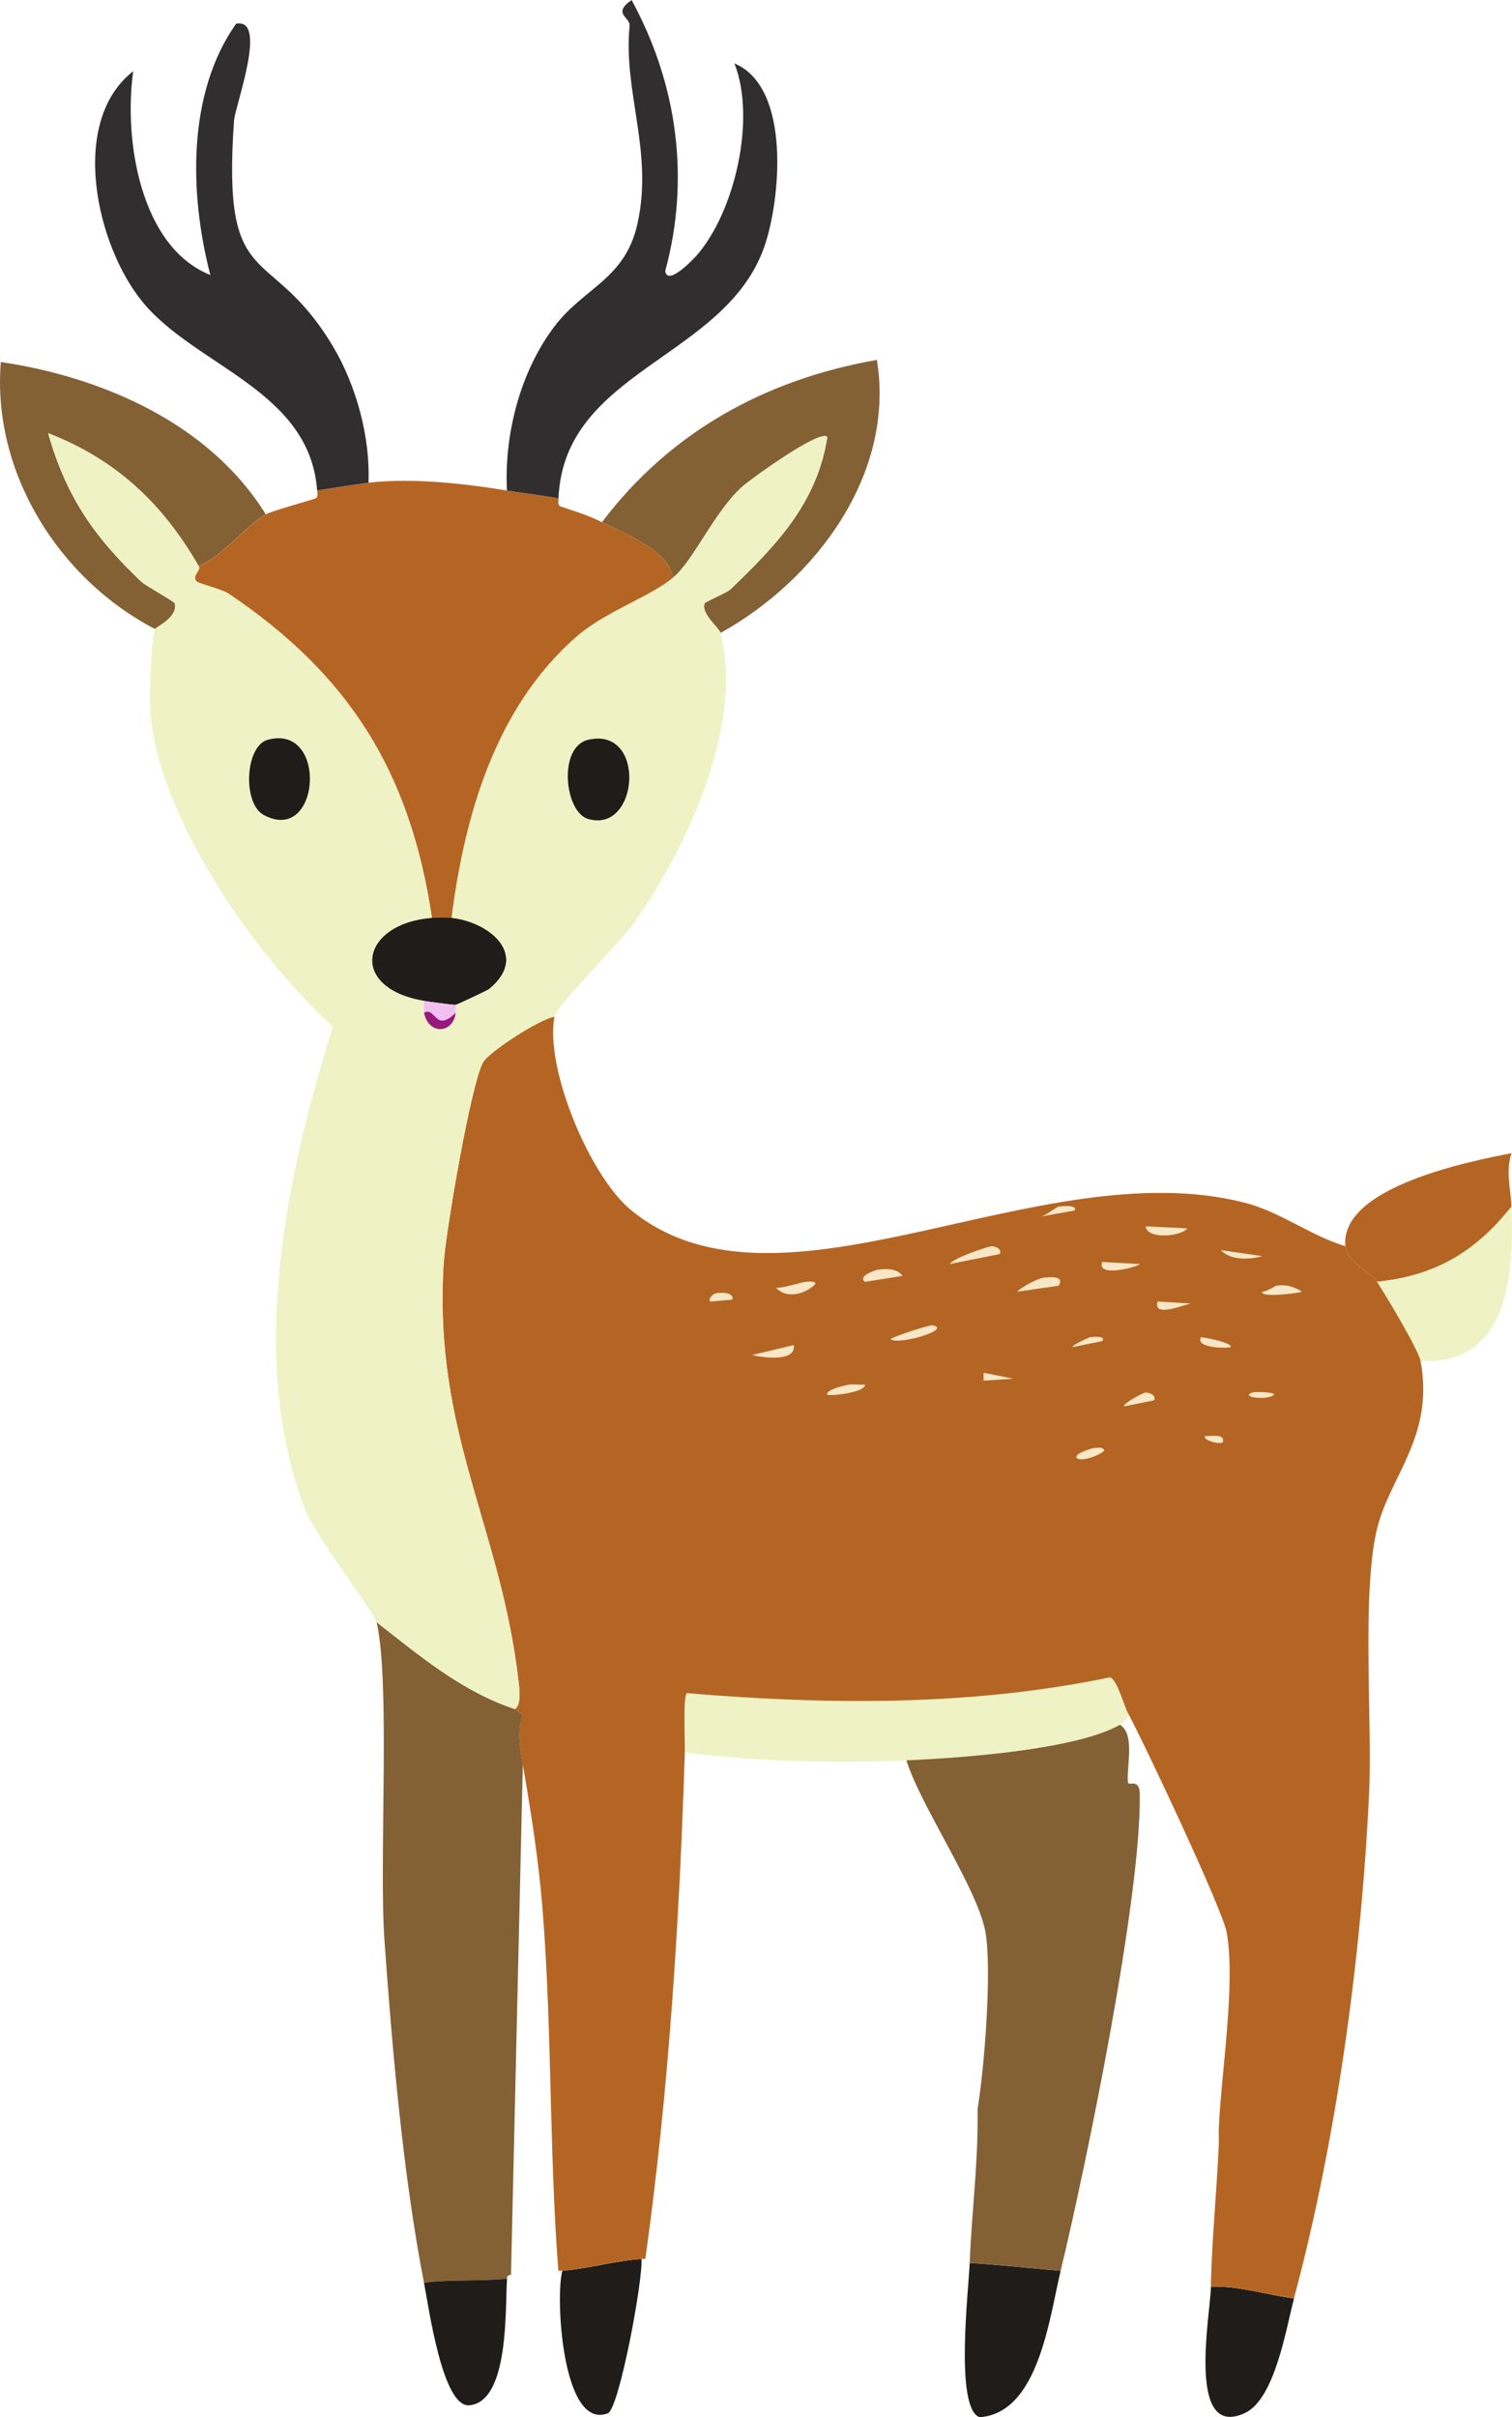 <?xml version="1.0" encoding="UTF-8"?>
<svg id="uuid-3f925822-db8d-4425-88a9-38720b1a0d3c" data-name="Ebene 2" xmlns="http://www.w3.org/2000/svg" viewBox="0 0 202.81 324.11">
  <g id="uuid-61483d31-b3bd-4334-9553-40fbd4613787" data-name="Ebene 1">
    <g>
      <path d="M68.01,65.78c1.24.2,6.26.86,6.9,1.06.06.02-.2.9.27,1.06,2.12.74,3.46,1.08,5.57,2.12,3.06,1.51,8.9,3.74,9.55,7.43-3.06,2.58-9.13,4.57-13,7.96-10.8,9.47-14.96,23.89-16.71,37.66-.79-.09-1.85-.06-2.65,0-2.92-19.6-11.11-32.6-27.32-43.5-.78-.52-4.06-1.37-4.24-1.59-.73-.87.68-1.4.27-2.12,3.19-1.15,6.35-5.4,9.02-6.9.81-.45,5.32-1.68,6.63-2.12.47-.16.21-1.04.27-1.06.33-.1,6.19-.98,6.9-1.06,5.85-.66,12.74.1,18.57,1.06Z" fill="#b56523"/>
      <path d="M74.9,66.84c-.64-.2-5.65-.86-6.9-1.06-.38-7.54,1.77-15.94,6.37-22.01,3.94-5.21,9.49-6.31,11.14-13.79,2.14-9.68-1.93-17.61-1.06-26.52.11-1.17-2.39-1.62.27-3.45,6.1,11.18,7.89,23.89,4.51,36.34.31,2.11,3.89-1.72,4.24-2.12,5.11-5.89,7.97-18.31,5.04-25.73,7.68,3.23,6.17,18.48,3.98,24.67-5.31,14.96-26.89,16.45-27.58,33.68Z" fill="#302e2f"/>
      <path d="M49.44,64.72c-.7.08-6.56.96-6.9,1.06-.97-13.42-16.23-16.63-23.34-25.2-6.36-7.67-9.98-24.32-1.33-31.03-1.31,9.22.97,23.6,10.34,27.32-2.8-10.81-3.15-24.31,3.45-33.68,4.34-.87-.13,11.01-.27,13-1.65,23.58,4.78,16.06,13.26,30.24,3.13,5.23,5.04,12.22,4.77,18.3Z" fill="#302e2f"/>
      <path d="M96.65,84.87c-.18-.7-2.68-2.62-2.12-3.98.08-.21,3.01-1.44,3.45-1.86,6.11-5.86,11.62-11.56,13-20.42-.78-1.26-10.44,5.75-11.4,6.63-3.88,3.53-6.44,9.81-9.28,12.2-.65-3.68-6.49-5.91-9.55-7.43,9.15-12.1,21.94-19.14,36.87-21.75,2.5,15.28-8.2,29.52-20.95,36.6Z" fill="#846035"/>
      <path d="M35.65,68.96c-2.66,1.49-5.83,5.75-9.02,6.9-4.78-8.31-11.04-14.24-20.16-17.77,2.44,8.55,6.15,13.88,12.47,19.89.61.58,4.44,2.66,4.51,2.92.52,1.85-2.59,3.24-2.65,3.45C7.88,77.64-1.1,63.34.11,48.54c13.68,2.04,27.98,8.25,35.54,20.42Z" fill="#846035"/>
      <path d="M202.74,161.79c-4.83,6.07-10.18,9.28-18.04,10.08-.85-1.3-4.03-2.63-4.24-4.77-.78-7.96,16.86-11.42,22.28-12.47-.81,2.5-.09,4.79,0,7.16Z" fill="#b56523"/>
      <path d="M202.74,161.79c.33,9.02-.32,21.31-12.2,20.69-.29-1.52-4.68-8.84-5.84-10.61,7.86-.8,13.2-4.01,18.04-10.08Z" fill="#eff2c4"/>
      <path d="M151.29,229.69c.22.74-.57,1.31-1.06,1.59-5.88,3.39-21.6,4.48-28.64,4.77-9.82.41-19.95.15-29.71-1.06.04-1.22-.27-7.58.27-7.96,18.87,1.59,38.22,1.75,56.76-2.12.97.31,1.9,3.88,2.39,4.77Z" fill="#eff2c4"/>
      <path d="M75.43,304.49c3.51-.3,7.18-1.36,10.61-1.59.24,2.71-2.99,20.1-4.51,20.69-6.13,2.37-7.07-15.73-6.1-19.1Z" fill="#201c19"/>
      <path d="M173.57,308.2c-1.05,3.92-2.54,13.53-6.63,15.38-7.83,3.56-4.6-13.16-4.51-16.97,3.78-.11,7.47,1.1,11.14,1.59Z" fill="#201c19"/>
      <path d="M74.37,136.33c-1.3,6.89,4.74,21.45,10.34,25.99,20.01,16.23,54.57-8.09,82.22-1.06,4.81,1.22,8.86,4.44,13.53,5.84.21,2.15,3.39,3.47,4.24,4.77,1.16,1.77,5.55,9.09,5.84,10.61,1.91,10.07-4.15,15.5-5.84,22.54-2.08,8.7-.6,25.88-1.06,35.54-1.03,21.58-4.29,46.05-10.08,67.63-3.67-.49-7.36-1.7-11.14-1.59,0-.18,0-.35,0-.53.17-6.24.8-12.38,1.06-18.57.03-.7-.03-1.42,0-2.12.32-7.41,2.28-19.4,1.06-26.26-.55-3.1-11.12-25.5-13.26-29.44-.49-.9-1.42-4.46-2.39-4.77-18.54,3.87-37.89,3.71-56.76,2.12-.53.38-.23,6.74-.27,7.96-.73,22.75-2.15,45.37-5.3,67.9-.18.01-.35-.01-.53,0-3.43.23-7.1,1.29-10.61,1.59-.18.01-.35-.02-.53,0-1.24-16.12-.83-32.43-2.12-48.54-.53-6.57-1.6-13.29-2.65-19.36-.37-2.16-.83-4.48,0-6.63l-1.06-.8c.86-.45.62-2.63.53-3.45-2.37-20.96-11.48-33.48-10.08-56.23.25-4.11,3.64-24.09,5.3-27.05.76-1.36,7.51-5.77,9.55-6.1Z" fill="#b56523"/>
      <g>
        <path d="M132.99,167.1c.56,0,1.51.43,1.06,1.06l-6.63,1.33c.36-.8,5.27-2.39,5.57-2.39Z" fill="#f7e7c7"/>
        <path d="M153.68,164.44l5.57.27c-.83,1.12-5.43,1.5-5.57-.27Z" fill="#f7e7c7"/>
        <path d="M106.47,180.36c.35,2.3-4.17,1.69-5.57,1.33l5.57-1.33Z" fill="#f7e7c7"/>
        <path d="M125.03,177.7c2.9.5-4.57,2.75-5.57,1.86.68-.49,5.28-1.91,5.57-1.86Z" fill="#f7e7c7"/>
        <path d="M139.88,171.34c.61-.07,3.04-.41,2.12,1.06l-5.57.8c.56-.62,2.84-1.79,3.45-1.86Z" fill="#f7e7c7"/>
        <path d="M108.06,171.87c.47,0,1.18-.16,1.33.27-1.24,1.34-3.84,2.13-5.3.53.9.09,3.64-.8,3.98-.8Z" fill="#f7e7c7"/>
        <path d="M117.61,170.28c1.04-.19,2.71-.25,3.45.8l-5.04.8c-1.01-.81,1.42-1.56,1.59-1.59Z" fill="#f7e7c7"/>
        <path d="M163.76,167.63l5.57.8c-1.76.5-4.29.58-5.57-.8Z" fill="#f7e7c7"/>
        <path d="M147.84,169.22l5.04.27c.04.27-5.82,1.96-5.04-.27Z" fill="#f7e7c7"/>
        <path d="M171.18,172.4c1.27-.2,2.39.1,3.45.8-.86.3-5.75.79-5.3,0,.61-.02,1.76-.78,1.86-.8Z" fill="#f7e7c7"/>
        <polygon points="131.93 184.07 135.91 184.87 131.93 185.13 131.93 184.07" fill="#f7e7c7"/>
        <path d="M113.89,185.66c.7-.06,1.42.04,2.12,0,.1,1.11-4.98,1.59-5.04,1.33-.25-.7,2.76-1.31,2.92-1.33Z" fill="#f7e7c7"/>
        <path d="M142.01,161.79c.23-.05,2.63-.3,2.12.53l-4.51.8c.69-.13,2-1.25,2.39-1.33Z" fill="#f7e7c7"/>
        <path d="M155.27,174.52l4.51.27c-.82.06-5.16,2.02-4.51-.27Z" fill="#f7e7c7"/>
        <path d="M153.68,186.72c.68,0,1.53.56,1.06,1.06l-3.98.8c-.13-.4,2.62-1.86,2.92-1.86Z" fill="#f7e7c7"/>
        <path d="M161.1,179.3c.64.07,4.13.71,3.98,1.33-.42.18-4.82.16-3.98-1.33Z" fill="#f7e7c7"/>
        <path d="M146.25,179.3c.32-.05,2.17-.24,1.59.53l-3.98.8c-.08-.27,2.17-1.29,2.39-1.33Z" fill="#f7e7c7"/>
        <path d="M146.78,194.15c.5.01,1.02-.18,1.33.27.1.38-2.94,1.76-3.71,1.06-.32-.63,2.25-1.33,2.39-1.33Z" fill="#f7e7c7"/>
        <path d="M95.86,173.46c.38-.14,2.62-.33,2.39.8l-2.92.27c-.52-.27.35-1,.53-1.06Z" fill="#f7e7c7"/>
        <path d="M168,186.72c.4-.13,2.91-.06,2.92.27-.86.85-4.73.35-2.92-.27Z" fill="#f7e7c7"/>
        <path d="M161.63,192.56c.54.06,2.74-.41,2.39.8-.18.41-2.69-.18-2.39-.8Z" fill="#f7e7c7"/>
      </g>
      <path d="M69.07,229.16l1.06.8c-.83,2.15-.37,4.47,0,6.63l-1.59,68.43c-.71.07-.49.53-.53.53-3.63.37-7.41.07-11.14.53-2.79-14.31-4.26-31.27-5.3-45.88-.75-10.46.82-34.75-1.06-42.7,5.78,4.51,11.41,9.3,18.57,11.67Z" fill="#846035"/>
      <path d="M68.01,305.55c-.27,3.77.35,16.45-5.04,16.97-3.61.35-5.44-13.05-6.1-16.44,3.73-.46,7.51-.17,11.14-.53Z" fill="#201c19"/>
      <path d="M57.93,123.07c.8-.06,1.86-.09,2.65,0,5.2.57,10.48,5.07,5.04,9.55-.19.16-4.26,2.09-4.51,2.12-.21.03-3.62-.42-4.24-.53-10.28-1.76-8.51-10.39,1.06-11.14Z" fill="#201c19"/>
      <path d="M61.11,134.74c-.01.35.03.71,0,1.06-2.78,2.74-2.64-.87-4.24,0-.11-.49.06-1.08,0-1.59.63.11,4.03.56,4.24.53Z" fill="#f2bff1"/>
      <g>
        <path d="M26.63,75.86c.41.72-.99,1.25-.27,2.12.19.22,3.47,1.07,4.24,1.59,16.21,10.9,24.4,23.89,27.32,43.5-9.57.75-11.34,9.38-1.06,11.14.06.51-.11,1.1,0,1.59.68,3.15,4,2.69,4.24,0,.03-.35-.01-.71,0-1.06.25-.03,4.32-1.96,4.51-2.12,5.44-4.48.16-8.98-5.04-9.55,1.75-13.77,5.91-28.19,16.71-37.66,3.87-3.39,9.94-5.38,13-7.96,2.84-2.39,5.41-8.67,9.28-12.2.97-.88,10.63-7.89,11.4-6.63-1.38,8.86-6.89,14.56-13,20.42-.43.42-3.36,1.65-3.45,1.86-.56,1.36,1.94,3.28,2.12,3.98,3.2,12.47-4.51,28.81-11.67,38.99-1.74,2.47-10.33,11-10.61,12.47-2.04.33-8.78,4.74-9.55,6.1-1.66,2.96-5.05,22.94-5.3,27.05-1.4,22.75,7.71,35.27,10.08,56.23.09.81.33,3-.53,3.45-7.15-2.37-12.78-7.16-18.57-11.67-.37-1.57-8.01-11.14-9.55-15.12-7.81-20.18-2.51-44.77,3.71-64.72-10.21-9.28-22.95-27.43-24.4-41.38-.23-2.21-.02-9.94.53-11.94.06-.21,3.17-1.6,2.65-3.45-.07-.26-3.9-2.34-4.51-2.92-6.31-6.01-10.03-11.34-12.47-19.89,9.12,3.53,15.38,9.46,20.16,17.77Z" fill="#eff2c4"/>
        <path d="M78.88,99.2c7.86-1.85,6.87,12.62,0,10.61-3.16-.92-4.06-9.65,0-10.61Z" fill="#201c19"/>
        <path d="M35.91,99.2c8.15-2.23,7.08,14.17-.53,10.08-2.88-1.55-2.51-9.25.53-10.08Z" fill="#201c19"/>
        <path d="M61.11,135.8c-.24,2.69-3.56,3.15-4.24,0,1.6-.87,1.47,2.74,4.24,0Z" fill="#98187e"/>
      </g>
      <path d="M142.27,304.49c-1.53,6.35-2.96,19.07-10.87,19.63-3.37-1.16-1.46-17.26-1.33-20.69,4.08.27,8.14.71,12.2,1.06Z" fill="#201c19"/>
      <path d="M150.23,231.28c2.05,1.23.86,5.62,1.06,7.69.06.63,1.55-.64,1.59,1.59.23,13.72-7.13,49.47-10.61,63.92-4.06-.35-8.12-.79-12.2-1.06.24-6.34,1.06-12.78,1.06-19.1v-1.59c.91-5.42,1.93-18.49,1.06-23.61-.99-5.78-8.67-16.87-10.61-23.08,7.05-.3,22.76-1.39,28.64-4.77Z" fill="#846035"/>
    </g>
  </g>
</svg>